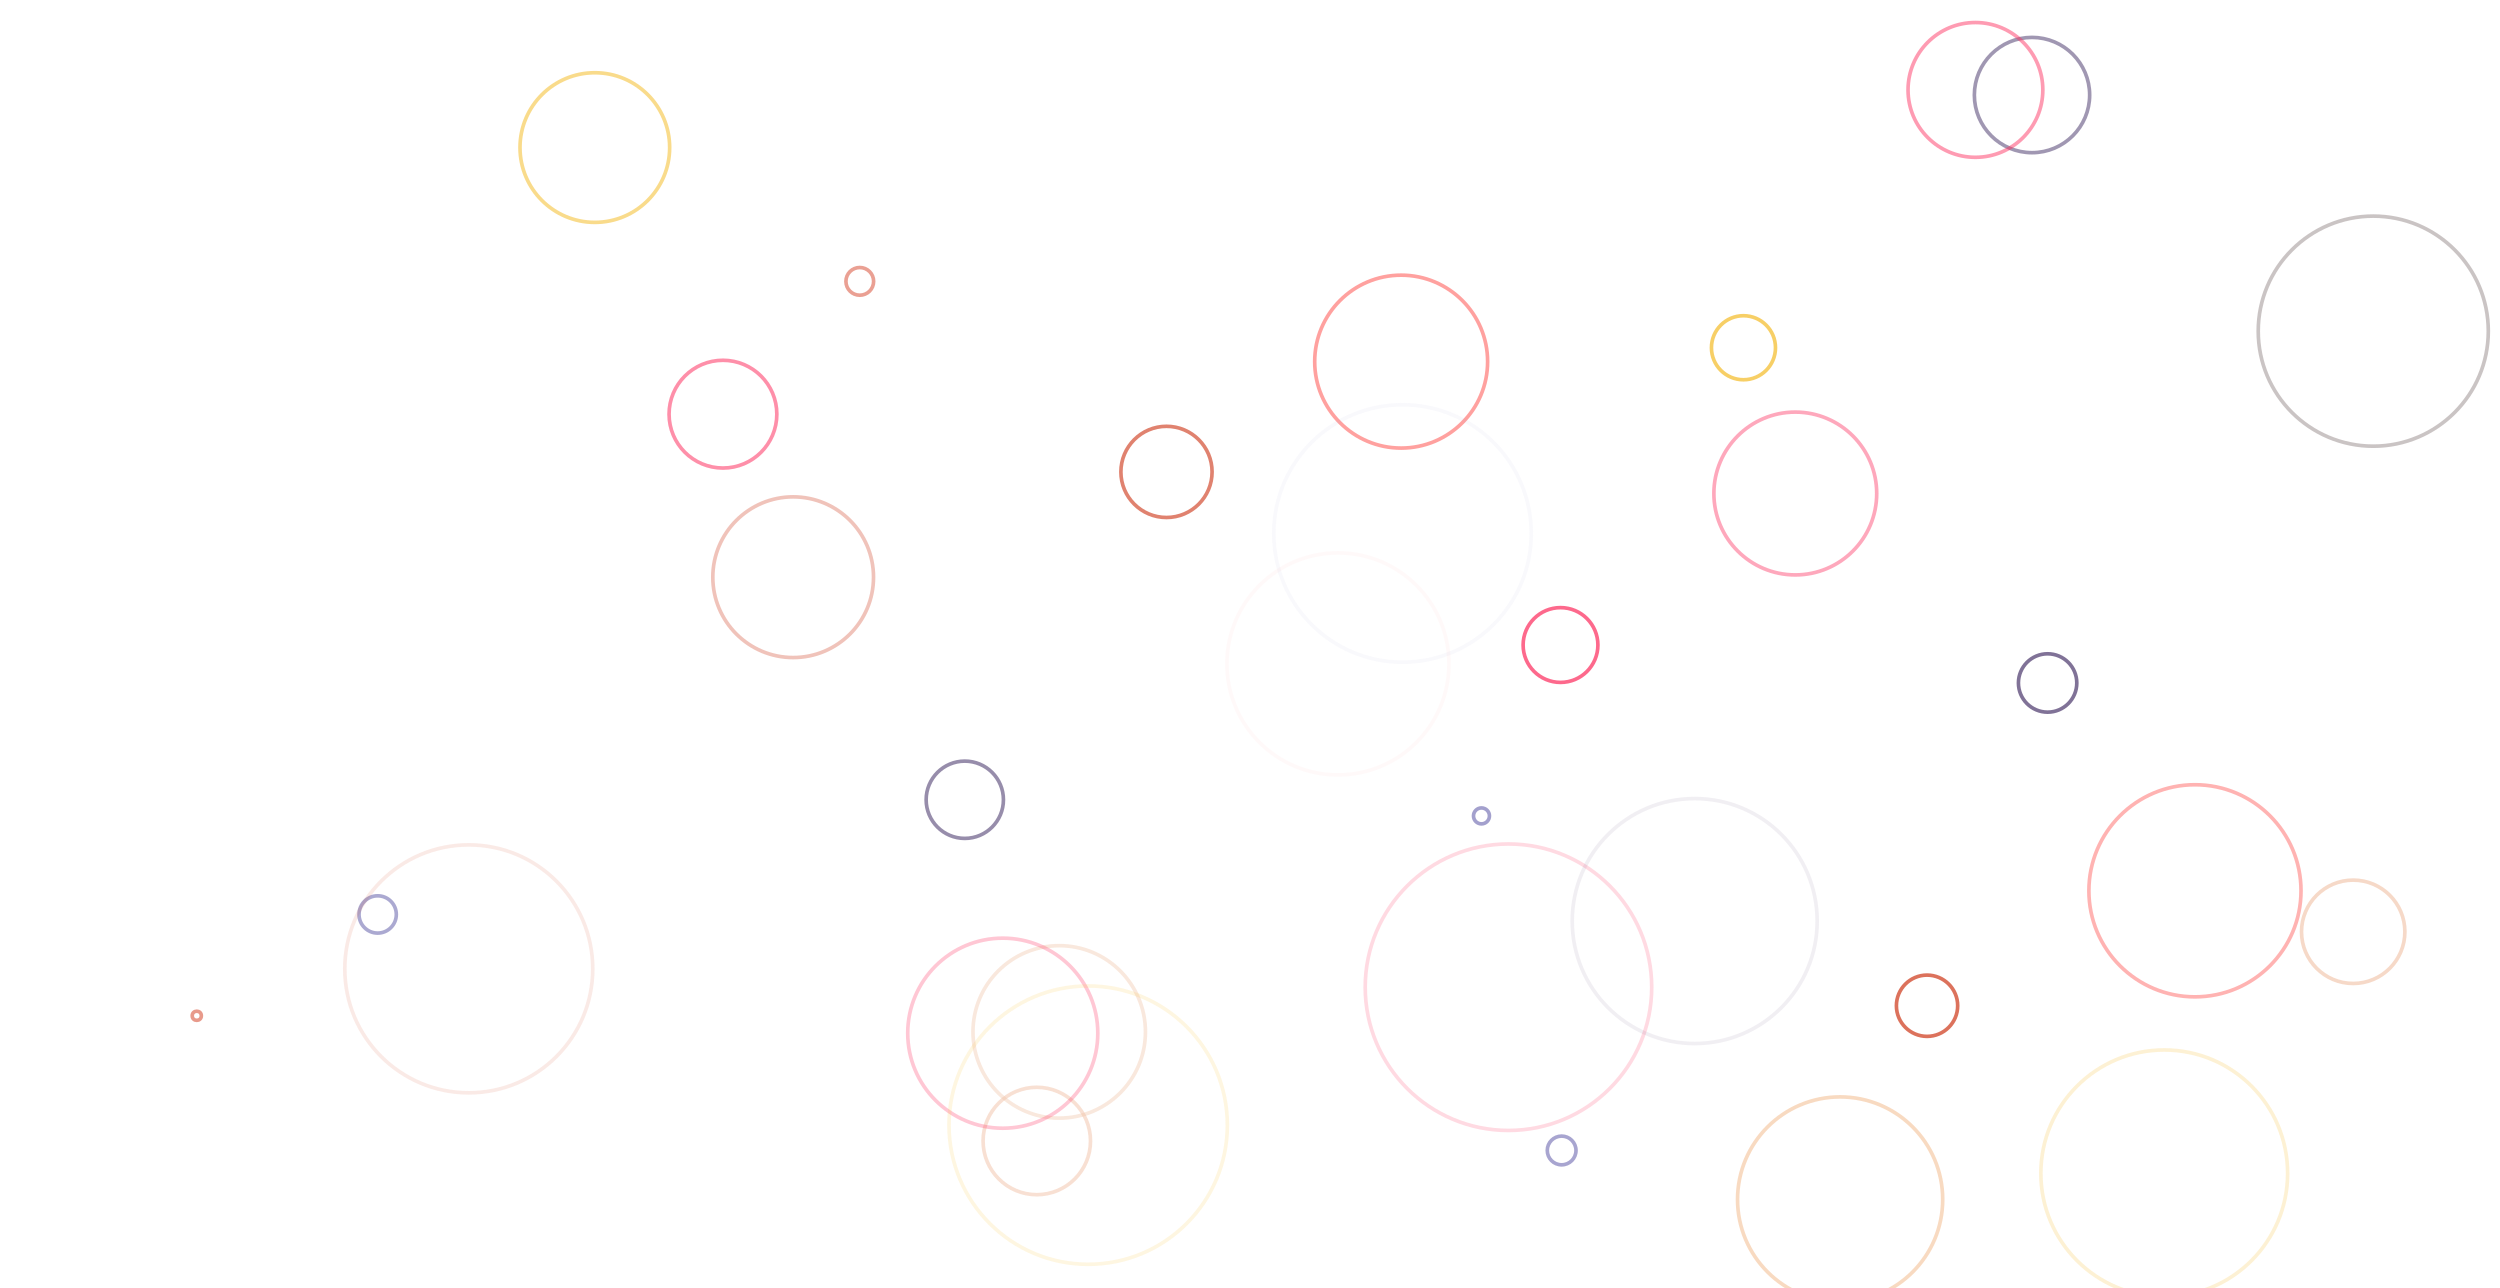 <?xml version="1.0" encoding="utf-8"?><svg xmlns="http://www.w3.org/2000/svg" xmlns:xlink="http://www.w3.org/1999/xlink" width="1366" height="704" preserveAspectRatio="xMidYMid" viewBox="0 0 1366 704" style="z-index:1;margin-right:-2px;display:block;background-repeat-y:initial;background-repeat-x:initial;background-color:rgb(241, 242, 243);animation-play-state:paused" ><g transform="translate(683,352) scale(1,1) translate(-683,-352)" style="transform:matrix(1, 0, 0, 1, 0, 0);animation-play-state:paused" ><circle cx="915.539" cy="110.752" r="0" fill="none" stroke="#ff312d" stroke-width="2" opacity="1" style="animation-play-state:paused" ></circle>
<circle cx="107.519" cy="555.024" r="2.496" fill="none" stroke="#e89788" stroke-width="2" opacity="0.97" style="opacity:0.97;animation-play-state:paused" ></circle>
<circle cx="809.475" cy="445.809" r="4.358" fill="none" stroke="#9d9aca" stroke-width="2" opacity="0.939" style="opacity:0.939;animation-play-state:paused" ></circle>
<circle cx="469.783" cy="153.736" r="7.569" fill="none" stroke="#e89788" stroke-width="2" opacity="0.909" style="opacity:0.909;animation-play-state:paused" ></circle>
<circle cx="853.278" cy="628.611" r="7.846" fill="none" stroke="#9d9aca" stroke-width="2" opacity="0.879" style="opacity:0.879;animation-play-state:paused" ></circle>
<circle cx="206.362" cy="499.656" r="10.188" fill="none" stroke="#9d9aca" stroke-width="2" opacity="0.848" style="opacity:0.848;animation-play-state:paused" ></circle>
<circle cx="1118.815" cy="373.178" r="15.947" fill="none" stroke="#645481" stroke-width="2" opacity="0.818" style="opacity:0.818;animation-play-state:paused" ></circle>
<circle cx="1052.936" cy="549.536" r="16.74" fill="none" stroke="#d34c31" stroke-width="2" opacity="0.788" style="opacity:0.788;animation-play-state:paused" ></circle>
<circle cx="952.631" cy="190.004" r="17.496" fill="none" stroke="#f5c037" stroke-width="2" opacity="0.758" style="opacity:0.758;animation-play-state:paused" ></circle>
<circle cx="852.664" cy="352.438" r="20.43" fill="none" stroke="#fd3262" stroke-width="2" opacity="0.727" style="opacity:0.727;animation-play-state:paused" ></circle>
<circle cx="637.369" cy="257.847" r="24.912" fill="none" stroke="#d34c31" stroke-width="2" opacity="0.697" style="opacity:0.697;animation-play-state:paused" ></circle>
<circle cx="527.164" cy="436.988" r="21.115" fill="none" stroke="#645481" stroke-width="2" opacity="0.667" style="opacity:0.667;animation-play-state:paused" ></circle>
<circle cx="1285.784" cy="509.133" r="28.239" fill="none" stroke="#f0c3a9" stroke-width="2" opacity="0.636" style="opacity:0.636;animation-play-state:paused" ></circle>
<circle cx="1110.288" cy="51.93" r="31.497" fill="none" stroke="#645481" stroke-width="2" opacity="0.606" style="opacity:0.606;animation-play-state:paused" ></circle>
<circle cx="325.013" cy="80.625" r="40.884" fill="none" stroke="#f5c037" stroke-width="2" opacity="0.576" style="opacity:0.576;animation-play-state:paused" ></circle>
<circle cx="395.018" cy="226.298" r="29.44" fill="none" stroke="#fd3262" stroke-width="2" opacity="0.545" style="opacity:0.545;animation-play-state:paused" ></circle>
<circle cx="566.503" cy="623.438" r="29.346" fill="none" stroke="#f0c3a9" stroke-width="2" opacity="0.515" style="opacity:0.515;animation-play-state:paused" ></circle>
<circle cx="1079.377" cy="49.131" r="36.825" fill="none" stroke="#fd3262" stroke-width="2" opacity="0.485" style="opacity:0.485;animation-play-state:paused" ></circle>
<circle cx="765.591" cy="197.591" r="47.24" fill="none" stroke="#ff312d" stroke-width="2" opacity="0.455" style="opacity:0.455;animation-play-state:paused" ></circle>
<circle cx="980.948" cy="269.652" r="44.484" fill="none" stroke="#fd3262" stroke-width="2" opacity="0.424" style="opacity:0.424;animation-play-state:paused" ></circle>
<circle cx="578.754" cy="563.829" r="47.119" fill="none" stroke="#f0c3a9" stroke-width="2" opacity="0.394" style="opacity:0.394;animation-play-state:paused" ></circle>
<circle cx="1199.322" cy="486.729" r="57.95" fill="none" stroke="#ff312d" stroke-width="2" opacity="0.364" style="opacity:0.364;animation-play-state:paused" ></circle>
<circle cx="433.387" cy="315.385" r="43.904" fill="none" stroke="#d34c31" stroke-width="2" opacity="0.333" style="opacity:0.333;animation-play-state:paused" ></circle>
<circle cx="1005.442" cy="655.398" r="56.048" fill="none" stroke="#e88432" stroke-width="2" opacity="0.303" style="opacity:0.303;animation-play-state:paused" ></circle>
<circle cx="547.909" cy="564.535" r="51.929" fill="none" stroke="#fd3262" stroke-width="2" opacity="0.273" style="opacity:0.273;animation-play-state:paused" ></circle>
<circle cx="1296.756" cy="180.945" r="62.858" fill="none" stroke="#220b09" stroke-width="2" opacity="0.242" style="opacity:0.242;animation-play-state:paused" ></circle>
<circle cx="1182.543" cy="641.123" r="67.42" fill="none" stroke="#f5c037" stroke-width="2" opacity="0.212" style="opacity:0.212;animation-play-state:paused" ></circle>
<circle cx="824.225" cy="539.413" r="78.269" fill="none" stroke="#fd3262" stroke-width="2" opacity="0.182" style="opacity:0.182;animation-play-state:paused" ></circle>
<circle cx="594.585" cy="614.773" r="76.045" fill="none" stroke="#f5c037" stroke-width="2" opacity="0.152" style="opacity:0.152;animation-play-state:paused" ></circle>
<circle cx="256.138" cy="529.382" r="67.737" fill="none" stroke="#d34c31" stroke-width="2" opacity="0.121" style="opacity:0.121;animation-play-state:paused" ></circle>
<circle cx="925.989" cy="503.268" r="66.927" fill="none" stroke="#645481" stroke-width="2" opacity="0.091" style="opacity:0.091;animation-play-state:paused" ></circle>
<circle cx="766.338" cy="291.493" r="70.341" fill="none" stroke="#9d9aca" stroke-width="2" opacity="0.061" style="opacity:0.061;animation-play-state:paused" ></circle>
<circle cx="731.051" cy="362.757" r="60.658" fill="none" stroke="#ff312d" stroke-width="2" opacity="0.03" style="opacity:0.03;animation-play-state:paused" ></circle></g></svg>